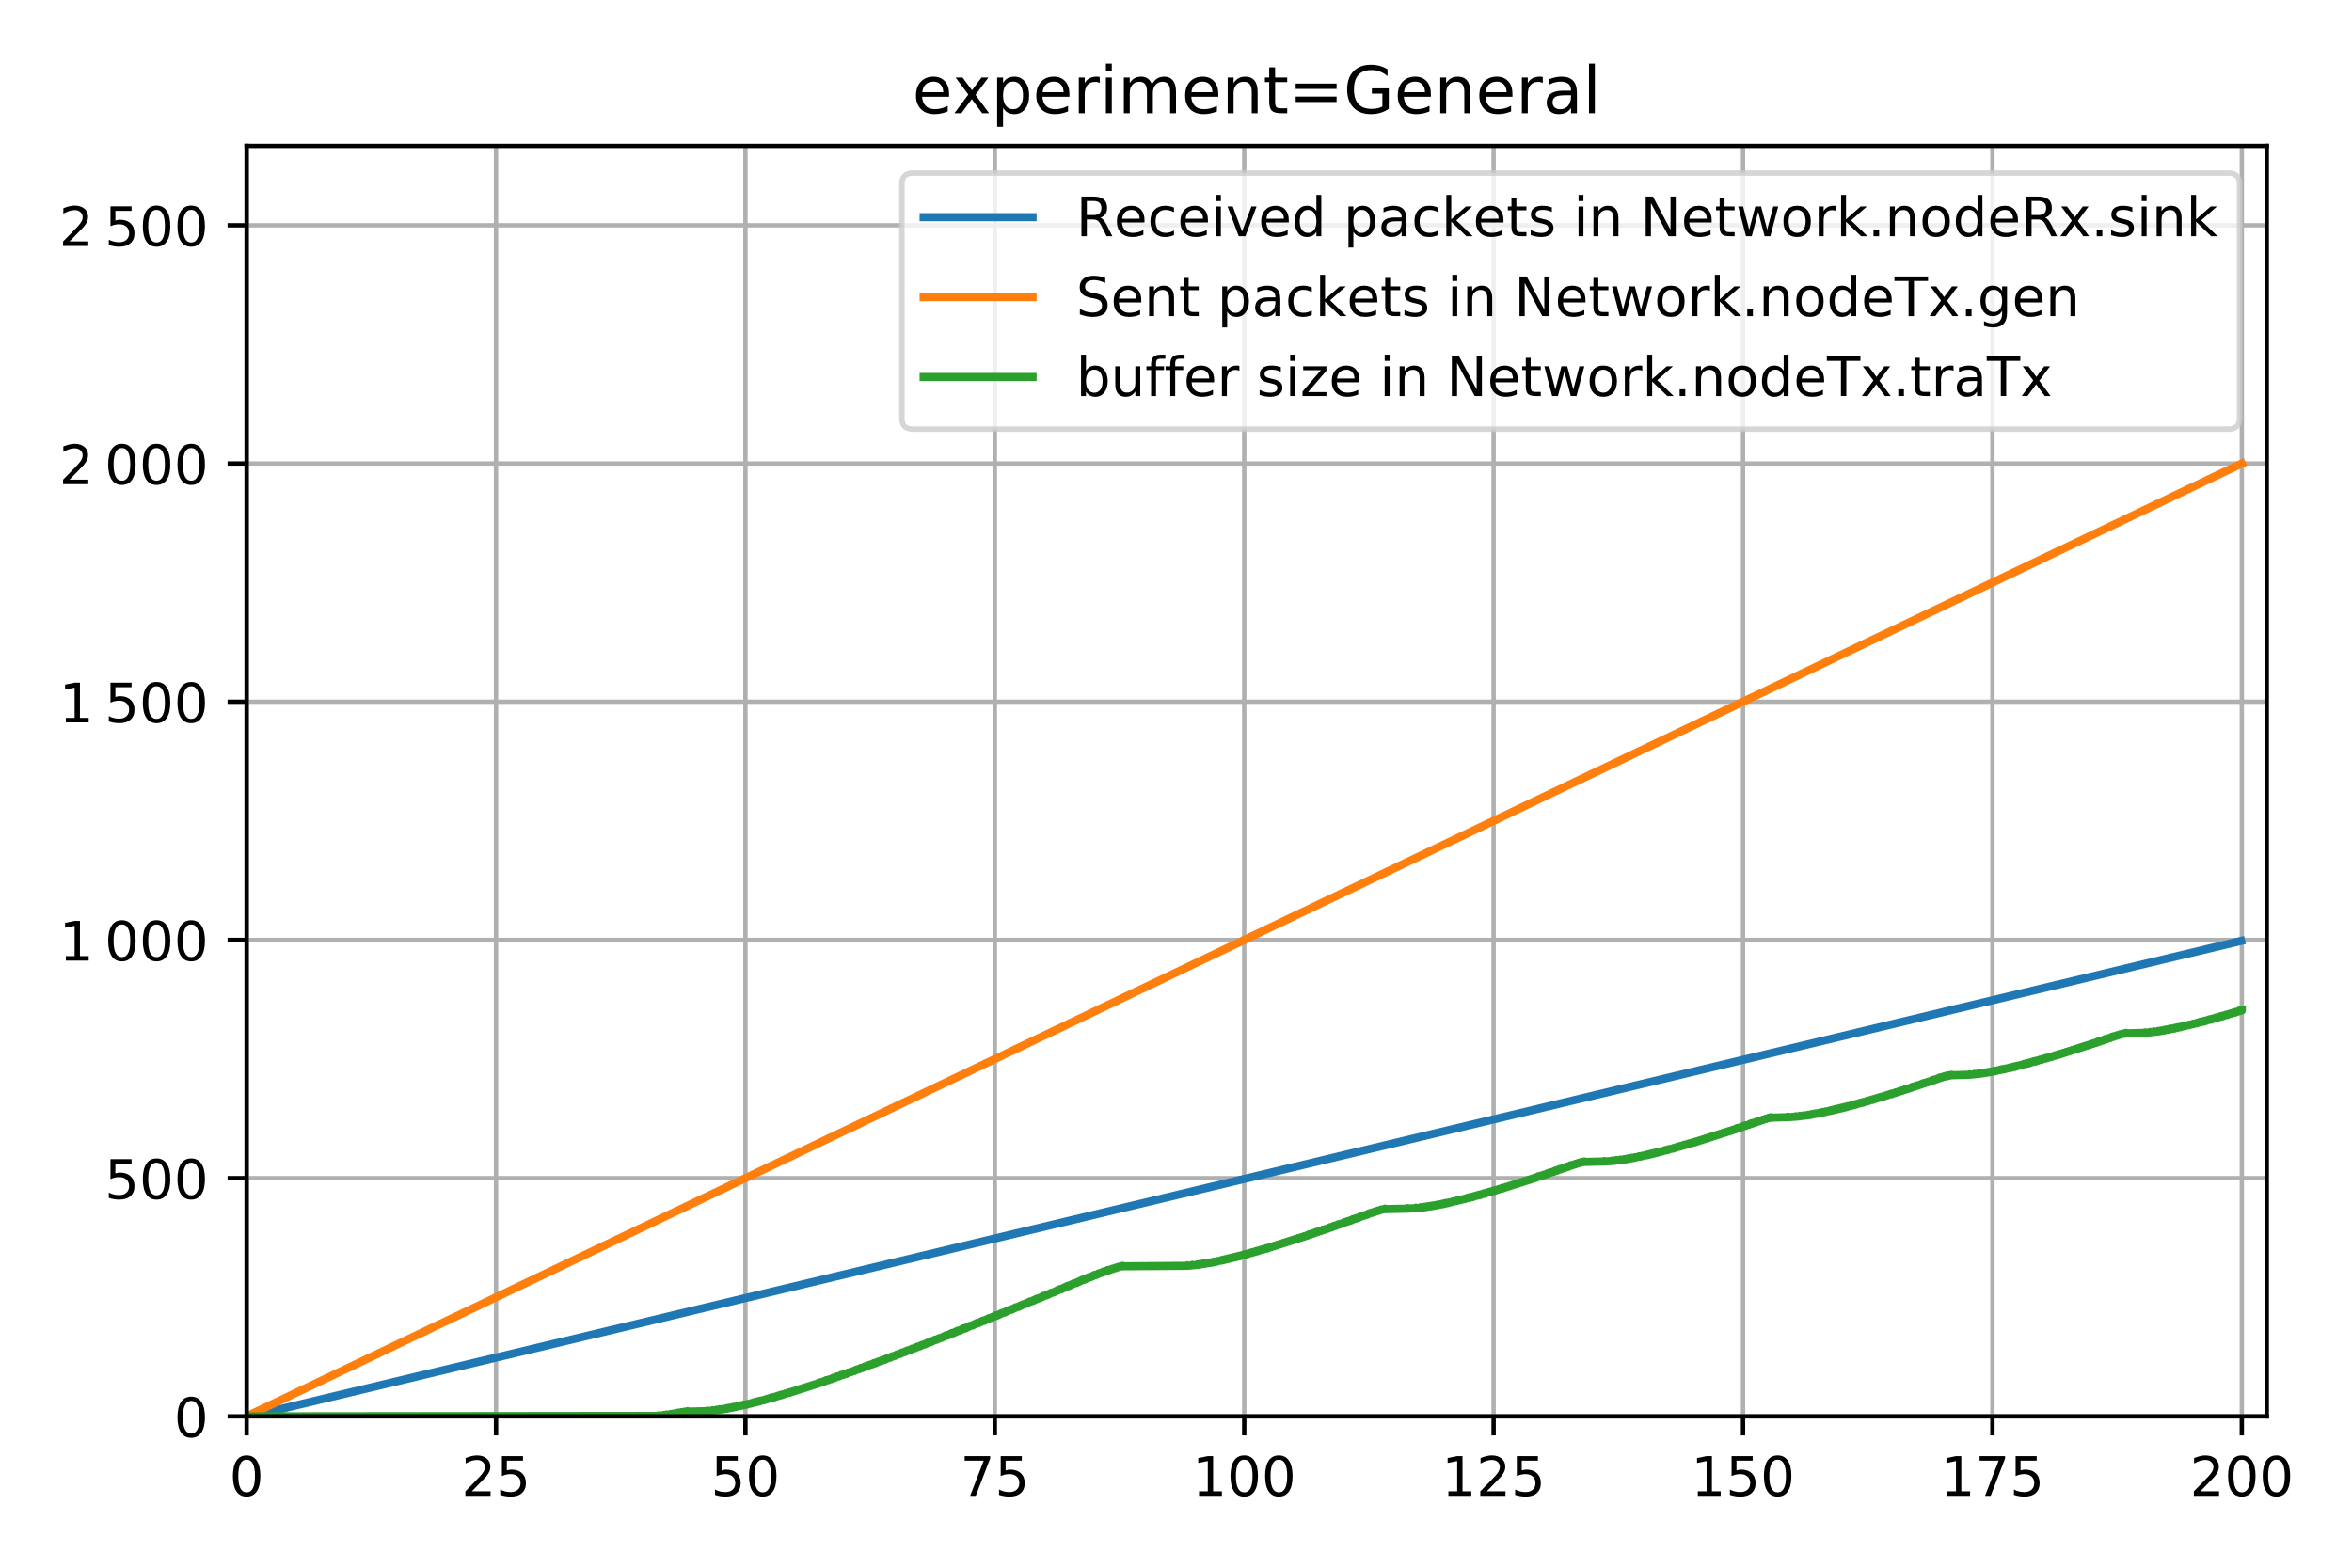 <?xml version="1.0" encoding="utf-8" standalone="no"?>
<!DOCTYPE svg PUBLIC "-//W3C//DTD SVG 1.1//EN"
  "http://www.w3.org/Graphics/SVG/1.1/DTD/svg11.dtd">
<!-- Created with matplotlib (https://matplotlib.org/) -->
<svg height="288pt" version="1.1" viewBox="0 0 432 288" width="432pt" xmlns="http://www.w3.org/2000/svg" xmlns:xlink="http://www.w3.org/1999/xlink">
 <defs>
  <style type="text/css">
*{stroke-linecap:butt;stroke-linejoin:round;}
  </style>
 </defs>
 <g id="figure_1">
  <g id="patch_1">
   <path d="M 0 288 
L 432 288 
L 432 0 
L 0 0 
z
" style="fill:#ffffff;"/>
  </g>
  <g id="axes_1">
   <g id="patch_2">
    <path d="M 45.3 260.2 
L 416.342 260.2 
L 416.342 26.8 
L 45.3 26.8 
z
" style="fill:#ffffff;"/>
   </g>
   <g id="matplotlib.axis_1">
    <g id="xtick_1">
     <g id="line2d_1">
      <path clip-path="url(#p2cee5e4dac)" d="M 45.3 260.2 
L 45.3 26.8 
" style="fill:none;stroke:#b0b0b0;stroke-linecap:square;stroke-width:0.8;"/>
     </g>
     <g id="line2d_2">
      <defs>
       <path d="M 0 0 
L 0 3.5 
" id="m540c4c2828" style="stroke:#000000;stroke-width:0.8;"/>
      </defs>
      <g>
       <use style="stroke:#000000;stroke-width:0.8;" x="45.3" xlink:href="#m540c4c2828" y="260.2"/>
      </g>
     </g>
     <g id="text_1">
      <!-- 0 -->
      <defs>
       <path d="M 31.781 66.406 
Q 24.172 66.406 20.328 58.906 
Q 16.5 51.422 16.5 36.375 
Q 16.5 21.391 20.328 13.891 
Q 24.172 6.391 31.781 6.391 
Q 39.453 6.391 43.281 13.891 
Q 47.125 21.391 47.125 36.375 
Q 47.125 51.422 43.281 58.906 
Q 39.453 66.406 31.781 66.406 
z
M 31.781 74.219 
Q 44.047 74.219 50.516 64.516 
Q 56.984 54.828 56.984 36.375 
Q 56.984 17.969 50.516 8.266 
Q 44.047 -1.422 31.781 -1.422 
Q 19.531 -1.422 13.062 8.266 
Q 6.594 17.969 6.594 36.375 
Q 6.594 54.828 13.062 64.516 
Q 19.531 74.219 31.781 74.219 
z
" id="DejaVuSans-48"/>
      </defs>
      <g transform="translate(42.119 274.798)scale(0.1 -0.1)">
       <use xlink:href="#DejaVuSans-48"/>
      </g>
     </g>
    </g>
    <g id="xtick_2">
     <g id="line2d_3">
      <path clip-path="url(#p2cee5e4dac)" d="M 91.108 260.2 
L 91.108 26.8 
" style="fill:none;stroke:#b0b0b0;stroke-linecap:square;stroke-width:0.8;"/>
     </g>
     <g id="line2d_4">
      <g>
       <use style="stroke:#000000;stroke-width:0.8;" x="91.108" xlink:href="#m540c4c2828" y="260.2"/>
      </g>
     </g>
     <g id="text_2">
      <!-- 25 -->
      <defs>
       <path d="M 19.188 8.297 
L 53.609 8.297 
L 53.609 0 
L 7.328 0 
L 7.328 8.297 
Q 12.938 14.109 22.625 23.891 
Q 32.328 33.688 34.812 36.531 
Q 39.547 41.844 41.422 45.531 
Q 43.312 49.219 43.312 52.781 
Q 43.312 58.594 39.234 62.25 
Q 35.156 65.922 28.609 65.922 
Q 23.969 65.922 18.812 64.312 
Q 13.672 62.703 7.812 59.422 
L 7.812 69.391 
Q 13.766 71.781 18.938 73 
Q 24.125 74.219 28.422 74.219 
Q 39.75 74.219 46.484 68.547 
Q 53.219 62.891 53.219 53.422 
Q 53.219 48.922 51.531 44.891 
Q 49.859 40.875 45.406 35.406 
Q 44.188 33.984 37.641 27.219 
Q 31.109 20.453 19.188 8.297 
z
" id="DejaVuSans-50"/>
       <path d="M 10.797 72.906 
L 49.516 72.906 
L 49.516 64.594 
L 19.828 64.594 
L 19.828 46.734 
Q 21.969 47.469 24.109 47.828 
Q 26.266 48.188 28.422 48.188 
Q 40.625 48.188 47.75 41.5 
Q 54.891 34.812 54.891 23.391 
Q 54.891 11.625 47.562 5.094 
Q 40.234 -1.422 26.906 -1.422 
Q 22.312 -1.422 17.547 -0.641 
Q 12.797 0.141 7.719 1.703 
L 7.719 11.625 
Q 12.109 9.234 16.797 8.062 
Q 21.484 6.891 26.703 6.891 
Q 35.156 6.891 40.078 11.328 
Q 45.016 15.766 45.016 23.391 
Q 45.016 31 40.078 35.438 
Q 35.156 39.891 26.703 39.891 
Q 22.75 39.891 18.812 39.016 
Q 14.891 38.141 10.797 36.281 
z
" id="DejaVuSans-53"/>
      </defs>
      <g transform="translate(84.745 274.798)scale(0.1 -0.1)">
       <use xlink:href="#DejaVuSans-50"/>
       <use x="63.623" xlink:href="#DejaVuSans-53"/>
      </g>
     </g>
    </g>
    <g id="xtick_3">
     <g id="line2d_5">
      <path clip-path="url(#p2cee5e4dac)" d="M 136.916 260.2 
L 136.916 26.8 
" style="fill:none;stroke:#b0b0b0;stroke-linecap:square;stroke-width:0.8;"/>
     </g>
     <g id="line2d_6">
      <g>
       <use style="stroke:#000000;stroke-width:0.8;" x="136.916" xlink:href="#m540c4c2828" y="260.2"/>
      </g>
     </g>
     <g id="text_3">
      <!-- 50 -->
      <g transform="translate(130.553 274.798)scale(0.1 -0.1)">
       <use xlink:href="#DejaVuSans-53"/>
       <use x="63.623" xlink:href="#DejaVuSans-48"/>
      </g>
     </g>
    </g>
    <g id="xtick_4">
     <g id="line2d_7">
      <path clip-path="url(#p2cee5e4dac)" d="M 182.724 260.2 
L 182.724 26.8 
" style="fill:none;stroke:#b0b0b0;stroke-linecap:square;stroke-width:0.8;"/>
     </g>
     <g id="line2d_8">
      <g>
       <use style="stroke:#000000;stroke-width:0.8;" x="182.724" xlink:href="#m540c4c2828" y="260.2"/>
      </g>
     </g>
     <g id="text_4">
      <!-- 75 -->
      <defs>
       <path d="M 8.203 72.906 
L 55.078 72.906 
L 55.078 68.703 
L 28.609 0 
L 18.312 0 
L 43.219 64.594 
L 8.203 64.594 
z
" id="DejaVuSans-55"/>
      </defs>
      <g transform="translate(176.361 274.798)scale(0.1 -0.1)">
       <use xlink:href="#DejaVuSans-55"/>
       <use x="63.623" xlink:href="#DejaVuSans-53"/>
      </g>
     </g>
    </g>
    <g id="xtick_5">
     <g id="line2d_9">
      <path clip-path="url(#p2cee5e4dac)" d="M 228.532 260.2 
L 228.532 26.8 
" style="fill:none;stroke:#b0b0b0;stroke-linecap:square;stroke-width:0.8;"/>
     </g>
     <g id="line2d_10">
      <g>
       <use style="stroke:#000000;stroke-width:0.8;" x="228.532" xlink:href="#m540c4c2828" y="260.2"/>
      </g>
     </g>
     <g id="text_5">
      <!-- 100 -->
      <defs>
       <path d="M 12.406 8.297 
L 28.516 8.297 
L 28.516 63.922 
L 10.984 60.406 
L 10.984 69.391 
L 28.422 72.906 
L 38.281 72.906 
L 38.281 8.297 
L 54.391 8.297 
L 54.391 0 
L 12.406 0 
z
" id="DejaVuSans-49"/>
      </defs>
      <g transform="translate(218.988 274.798)scale(0.1 -0.1)">
       <use xlink:href="#DejaVuSans-49"/>
       <use x="63.623" xlink:href="#DejaVuSans-48"/>
       <use x="127.246" xlink:href="#DejaVuSans-48"/>
      </g>
     </g>
    </g>
    <g id="xtick_6">
     <g id="line2d_11">
      <path clip-path="url(#p2cee5e4dac)" d="M 274.339 260.2 
L 274.339 26.8 
" style="fill:none;stroke:#b0b0b0;stroke-linecap:square;stroke-width:0.8;"/>
     </g>
     <g id="line2d_12">
      <g>
       <use style="stroke:#000000;stroke-width:0.8;" x="274.339" xlink:href="#m540c4c2828" y="260.2"/>
      </g>
     </g>
     <g id="text_6">
      <!-- 125 -->
      <g transform="translate(264.796 274.798)scale(0.1 -0.1)">
       <use xlink:href="#DejaVuSans-49"/>
       <use x="63.623" xlink:href="#DejaVuSans-50"/>
       <use x="127.246" xlink:href="#DejaVuSans-53"/>
      </g>
     </g>
    </g>
    <g id="xtick_7">
     <g id="line2d_13">
      <path clip-path="url(#p2cee5e4dac)" d="M 320.147 260.2 
L 320.147 26.8 
" style="fill:none;stroke:#b0b0b0;stroke-linecap:square;stroke-width:0.8;"/>
     </g>
     <g id="line2d_14">
      <g>
       <use style="stroke:#000000;stroke-width:0.8;" x="320.147" xlink:href="#m540c4c2828" y="260.2"/>
      </g>
     </g>
     <g id="text_7">
      <!-- 150 -->
      <g transform="translate(310.604 274.798)scale(0.1 -0.1)">
       <use xlink:href="#DejaVuSans-49"/>
       <use x="63.623" xlink:href="#DejaVuSans-53"/>
       <use x="127.246" xlink:href="#DejaVuSans-48"/>
      </g>
     </g>
    </g>
    <g id="xtick_8">
     <g id="line2d_15">
      <path clip-path="url(#p2cee5e4dac)" d="M 365.955 260.2 
L 365.955 26.8 
" style="fill:none;stroke:#b0b0b0;stroke-linecap:square;stroke-width:0.8;"/>
     </g>
     <g id="line2d_16">
      <g>
       <use style="stroke:#000000;stroke-width:0.8;" x="365.955" xlink:href="#m540c4c2828" y="260.2"/>
      </g>
     </g>
     <g id="text_8">
      <!-- 175 -->
      <g transform="translate(356.412 274.798)scale(0.1 -0.1)">
       <use xlink:href="#DejaVuSans-49"/>
       <use x="63.623" xlink:href="#DejaVuSans-55"/>
       <use x="127.246" xlink:href="#DejaVuSans-53"/>
      </g>
     </g>
    </g>
    <g id="xtick_9">
     <g id="line2d_17">
      <path clip-path="url(#p2cee5e4dac)" d="M 411.763 260.2 
L 411.763 26.8 
" style="fill:none;stroke:#b0b0b0;stroke-linecap:square;stroke-width:0.8;"/>
     </g>
     <g id="line2d_18">
      <g>
       <use style="stroke:#000000;stroke-width:0.8;" x="411.763" xlink:href="#m540c4c2828" y="260.2"/>
      </g>
     </g>
     <g id="text_9">
      <!-- 200 -->
      <g transform="translate(402.219 274.798)scale(0.1 -0.1)">
       <use xlink:href="#DejaVuSans-50"/>
       <use x="63.623" xlink:href="#DejaVuSans-48"/>
       <use x="127.246" xlink:href="#DejaVuSans-48"/>
      </g>
     </g>
    </g>
   </g>
   <g id="matplotlib.axis_2">
    <g id="ytick_1">
     <g id="line2d_19">
      <path clip-path="url(#p2cee5e4dac)" d="M 45.3 260.2 
L 416.342 260.2 
" style="fill:none;stroke:#b0b0b0;stroke-linecap:square;stroke-width:0.8;"/>
     </g>
     <g id="line2d_20">
      <defs>
       <path d="M 0 0 
L -3.5 0 
" id="m19b4dfbcbd" style="stroke:#000000;stroke-width:0.8;"/>
      </defs>
      <g>
       <use style="stroke:#000000;stroke-width:0.8;" x="45.3" xlink:href="#m19b4dfbcbd" y="260.2"/>
      </g>
     </g>
     <g id="text_10">
      <!-- 0 -->
      <g transform="translate(31.938 263.999)scale(0.1 -0.1)">
       <use xlink:href="#DejaVuSans-48"/>
      </g>
     </g>
    </g>
    <g id="ytick_2">
     <g id="line2d_21">
      <path clip-path="url(#p2cee5e4dac)" d="M 45.3 216.438 
L 416.342 216.438 
" style="fill:none;stroke:#b0b0b0;stroke-linecap:square;stroke-width:0.8;"/>
     </g>
     <g id="line2d_22">
      <g>
       <use style="stroke:#000000;stroke-width:0.8;" x="45.3" xlink:href="#m19b4dfbcbd" y="216.438"/>
      </g>
     </g>
     <g id="text_11">
      <!-- 500 -->
      <g transform="translate(19.212 220.237)scale(0.1 -0.1)">
       <use xlink:href="#DejaVuSans-53"/>
       <use x="63.623" xlink:href="#DejaVuSans-48"/>
       <use x="127.246" xlink:href="#DejaVuSans-48"/>
      </g>
     </g>
    </g>
    <g id="ytick_3">
     <g id="line2d_23">
      <path clip-path="url(#p2cee5e4dac)" d="M 45.3 172.675 
L 416.342 172.675 
" style="fill:none;stroke:#b0b0b0;stroke-linecap:square;stroke-width:0.8;"/>
     </g>
     <g id="line2d_24">
      <g>
       <use style="stroke:#000000;stroke-width:0.8;" x="45.3" xlink:href="#m19b4dfbcbd" y="172.675"/>
      </g>
     </g>
     <g id="text_12">
      <!-- 1 000 -->
      <defs>
       <path id="DejaVuSans-8201"/>
      </defs>
      <g transform="translate(10.853 176.474)scale(0.1 -0.1)">
       <use xlink:href="#DejaVuSans-49"/>
       <use x="63.623" xlink:href="#DejaVuSans-8201"/>
       <use x="83.594" xlink:href="#DejaVuSans-48"/>
       <use x="147.217" xlink:href="#DejaVuSans-48"/>
       <use x="210.84" xlink:href="#DejaVuSans-48"/>
      </g>
     </g>
    </g>
    <g id="ytick_4">
     <g id="line2d_25">
      <path clip-path="url(#p2cee5e4dac)" d="M 45.3 128.912 
L 416.342 128.912 
" style="fill:none;stroke:#b0b0b0;stroke-linecap:square;stroke-width:0.8;"/>
     </g>
     <g id="line2d_26">
      <g>
       <use style="stroke:#000000;stroke-width:0.8;" x="45.3" xlink:href="#m19b4dfbcbd" y="128.912"/>
      </g>
     </g>
     <g id="text_13">
      <!-- 1 500 -->
      <g transform="translate(10.853 132.712)scale(0.1 -0.1)">
       <use xlink:href="#DejaVuSans-49"/>
       <use x="63.623" xlink:href="#DejaVuSans-8201"/>
       <use x="83.594" xlink:href="#DejaVuSans-53"/>
       <use x="147.217" xlink:href="#DejaVuSans-48"/>
       <use x="210.84" xlink:href="#DejaVuSans-48"/>
      </g>
     </g>
    </g>
    <g id="ytick_5">
     <g id="line2d_27">
      <path clip-path="url(#p2cee5e4dac)" d="M 45.3 85.15 
L 416.342 85.15 
" style="fill:none;stroke:#b0b0b0;stroke-linecap:square;stroke-width:0.8;"/>
     </g>
     <g id="line2d_28">
      <g>
       <use style="stroke:#000000;stroke-width:0.8;" x="45.3" xlink:href="#m19b4dfbcbd" y="85.15"/>
      </g>
     </g>
     <g id="text_14">
      <!-- 2 000 -->
      <g transform="translate(10.853 88.949)scale(0.1 -0.1)">
       <use xlink:href="#DejaVuSans-50"/>
       <use x="63.623" xlink:href="#DejaVuSans-8201"/>
       <use x="83.594" xlink:href="#DejaVuSans-48"/>
       <use x="147.217" xlink:href="#DejaVuSans-48"/>
       <use x="210.84" xlink:href="#DejaVuSans-48"/>
      </g>
     </g>
    </g>
    <g id="ytick_6">
     <g id="line2d_29">
      <path clip-path="url(#p2cee5e4dac)" d="M 45.3 41.388 
L 416.342 41.388 
" style="fill:none;stroke:#b0b0b0;stroke-linecap:square;stroke-width:0.8;"/>
     </g>
     <g id="line2d_30">
      <g>
       <use style="stroke:#000000;stroke-width:0.8;" x="45.3" xlink:href="#m19b4dfbcbd" y="41.388"/>
      </g>
     </g>
     <g id="text_15">
      <!-- 2 500 -->
      <g transform="translate(10.853 45.187)scale(0.1 -0.1)">
       <use xlink:href="#DejaVuSans-50"/>
       <use x="63.623" xlink:href="#DejaVuSans-8201"/>
       <use x="83.594" xlink:href="#DejaVuSans-53"/>
       <use x="147.217" xlink:href="#DejaVuSans-48"/>
       <use x="210.84" xlink:href="#DejaVuSans-48"/>
      </g>
     </g>
    </g>
   </g>
   <g id="line2d_31">
    <path clip-path="url(#p2cee5e4dac)" d="M 46.262 260.112 
L 411.626 172.85 
L 411.626 172.85 
" style="fill:none;stroke:#1f77b4;stroke-linecap:square;stroke-width:1.5;"/>
   </g>
   <g id="line2d_32">
    <path clip-path="url(#p2cee5e4dac)" d="M 45.483 260.112 
L 411.763 85.15 
L 411.763 85.15 
" style="fill:none;stroke:#ff7f0e;stroke-linecap:square;stroke-width:1.5;"/>
   </g>
   <g id="line2d_33">
    <path clip-path="url(#p2cee5e4dac)" d="M 45.483 260.2 
L 45.483 260.112 
L 45.483 260.2 
L 120.975 260.112 
L 120.975 260.025 
L 121.021 260.112 
L 121.891 260.025 
L 121.891 259.937 
L 121.946 260.025 
L 122.44 259.937 
L 122.44 259.85 
L 122.459 259.937 
L 123.173 259.85 
L 123.173 259.762 
L 123.247 259.85 
L 123.723 259.762 
L 123.723 259.675 
L 123.796 259.762 
L 124.273 259.675 
L 124.273 259.587 
L 124.383 259.675 
L 124.639 259.587 
L 124.639 259.5 
L 124.676 259.587 
L 125.189 259.5 
L 125.189 259.412 
L 125.262 259.5 
L 125.739 259.412 
L 125.739 259.325 
L 125.849 259.412 
L 126.288 259.325 
L 126.288 259.237 
L 126.325 259.325 
L 129.953 259.237 
L 129.953 259.15 
L 129.99 259.237 
L 130.869 259.15 
L 130.869 259.062 
L 130.924 259.15 
L 131.602 259.062 
L 131.602 258.975 
L 131.657 259.062 
L 132.152 258.975 
L 132.152 258.887 
L 132.245 258.975 
L 132.885 258.887 
L 132.885 258.8 
L 132.976 258.887 
L 133.434 258.8 
L 133.434 258.712 
L 133.544 258.8 
L 133.801 258.712 
L 133.801 258.625 
L 133.848 258.712 
L 134.351 258.625 
L 134.351 258.537 
L 134.442 258.625 
L 134.717 258.537 
L 134.717 258.45 
L 134.764 258.537 
L 135.267 258.45 
L 135.267 258.362 
L 136 258.274 
L 136 258.187 
L 136.055 258.274 
L 136.366 258.187 
L 136.366 258.099 
L 136.403 258.187 
L 136.733 258.099 
L 136.733 258.012 
L 136.826 258.099 
L 137.282 258.012 
L 137.282 257.924 
L 137.284 257.924 
L 138.015 257.837 
L 138.015 257.749 
L 138.565 257.662 
L 138.565 257.574 
L 138.658 257.662 
L 138.931 257.574 
L 138.931 257.487 
L 138.986 257.574 
L 139.298 257.487 
L 139.298 257.399 
L 139.389 257.487 
L 139.664 257.399 
L 139.664 257.312 
L 140.397 257.224 
L 140.397 257.137 
L 140.49 257.137 
L 140.947 257.049 
L 140.947 256.962 
L 140.948 256.962 
L 141.497 256.874 
L 141.497 256.787 
L 141.515 256.874 
L 141.863 256.787 
L 141.863 256.699 
L 141.973 256.787 
L 142.23 256.699 
L 142.23 256.611 
L 142.323 256.611 
L 142.779 256.524 
L 142.779 256.436 
L 142.781 256.436 
L 143.329 256.349 
L 143.329 256.261 
L 143.384 256.349 
L 143.695 256.261 
L 143.695 256.174 
L 143.697 256.174 
L 144.245 256.086 
L 144.245 255.999 
L 144.795 255.911 
L 144.795 255.824 
L 144.886 255.911 
L 145.161 255.824 
L 145.161 255.736 
L 145.711 255.649 
L 145.711 255.561 
L 145.758 255.561 
L 146.261 255.474 
L 146.261 255.386 
L 146.81 255.299 
L 146.81 255.211 
L 146.904 255.211 
L 147.36 255.124 
L 147.36 255.036 
L 147.362 255.036 
L 147.91 254.948 
L 147.91 254.861 
L 148.459 254.773 
L 148.459 254.686 
L 148.507 254.686 
L 149.009 254.598 
L 149.009 254.511 
L 149.559 254.423 
L 149.559 254.336 
L 149.652 254.336 
L 150.108 254.248 
L 150.108 254.161 
L 150.11 254.161 
L 150.475 254.073 
L 150.475 253.986 
L 150.568 254.073 
L 150.841 253.986 
L 150.841 253.898 
L 151.391 253.811 
L 151.391 253.723 
L 151.484 253.723 
L 151.758 253.636 
L 151.758 253.548 
L 151.813 253.636 
L 152.124 253.548 
L 152.124 253.461 
L 152.171 253.461 
L 152.674 253.373 
L 152.674 253.286 
L 153.04 253.198 
L 153.04 253.11 
L 153.15 253.198 
L 153.407 253.11 
L 153.407 253.023 
L 153.773 252.935 
L 153.773 252.848 
L 153.828 252.935 
L 154.14 252.848 
L 154.14 252.76 
L 154.233 252.76 
L 154.506 252.673 
L 154.506 252.585 
L 154.524 252.673 
L 154.872 252.585 
L 154.872 252.498 
L 154.92 252.498 
L 155.422 252.41 
L 155.422 252.323 
L 155.789 252.235 
L 155.789 252.148 
L 155.836 252.148 
L 156.338 252.06 
L 156.338 251.973 
L 156.888 251.885 
L 156.888 251.798 
L 156.981 251.798 
L 157.254 251.71 
L 157.254 251.623 
L 157.804 251.535 
L 157.804 251.447 
L 157.897 251.447 
L 158.171 251.36 
L 158.171 251.272 
L 158.226 251.36 
L 158.537 251.272 
L 158.537 251.185 
L 158.585 251.185 
L 158.904 251.097 
L 158.904 251.01 
L 159.014 251.097 
L 159.27 251.01 
L 159.27 250.922 
L 159.272 250.922 
L 159.637 250.835 
L 159.637 250.747 
L 159.73 250.747 
L 160.186 250.66 
L 160.186 250.572 
L 160.188 250.572 
L 160.553 250.485 
L 160.553 250.397 
L 160.646 250.485 
L 160.919 250.397 
L 160.919 250.31 
L 161.286 250.222 
L 161.286 250.135 
L 161.333 250.135 
L 161.835 250.047 
L 161.835 249.96 
L 162.202 249.872 
L 162.202 249.785 
L 162.312 249.872 
L 162.568 249.785 
L 162.568 249.697 
L 162.935 249.609 
L 162.935 249.522 
L 162.936 249.522 
L 163.484 249.434 
L 163.484 249.347 
L 163.851 249.259 
L 163.851 249.172 
L 163.852 249.172 
L 164.401 249.084 
L 164.401 248.997 
L 164.767 248.909 
L 164.767 248.822 
L 164.769 248.822 
L 165.317 248.734 
L 165.317 248.647 
L 165.683 248.559 
L 165.683 248.472 
L 166.233 248.384 
L 166.233 248.297 
L 166.279 248.297 
L 166.599 248.209 
L 166.599 248.122 
L 167.149 248.034 
L 167.149 247.946 
L 167.214 247.946 
L 167.515 247.859 
L 167.515 247.771 
L 168.065 247.684 
L 168.065 247.596 
L 168.167 247.596 
L 168.432 247.509 
L 168.432 247.421 
L 168.981 247.334 
L 168.981 247.246 
L 169.348 247.159 
L 169.348 247.071 
L 169.897 246.984 
L 169.897 246.896 
L 170.264 246.809 
L 170.264 246.721 
L 170.63 246.634 
L 170.63 246.546 
L 170.722 246.634 
L 170.997 246.546 
L 170.997 246.459 
L 171.363 246.371 
L 171.363 246.284 
L 171.73 246.196 
L 171.73 246.108 
L 171.748 246.196 
L 172.096 246.108 
L 172.096 246.021 
L 172.161 246.021 
L 172.463 245.933 
L 172.463 245.846 
L 173.012 245.758 
L 173.012 245.671 
L 173.379 245.583 
L 173.379 245.496 
L 173.745 245.408 
L 173.745 245.321 
L 173.855 245.408 
L 174.112 245.321 
L 174.112 245.233 
L 174.478 245.146 
L 174.478 245.058 
L 174.845 244.971 
L 174.845 244.883 
L 174.936 244.971 
L 175.211 244.883 
L 175.211 244.796 
L 175.578 244.708 
L 175.578 244.621 
L 175.944 244.533 
L 175.944 244.446 
L 176.036 244.533 
L 176.311 244.446 
L 176.311 244.358 
L 176.677 244.27 
L 176.677 244.183 
L 177.044 244.095 
L 177.044 244.008 
L 177.153 244.095 
L 177.41 244.008 
L 177.41 243.92 
L 177.776 243.833 
L 177.776 243.745 
L 178.143 243.658 
L 178.143 243.57 
L 178.693 243.483 
L 178.693 243.395 
L 178.703 243.395 
L 179.059 243.308 
L 179.059 243.22 
L 179.426 243.133 
L 179.426 243.045 
L 179.444 243.133 
L 179.792 243.045 
L 179.792 242.958 
L 179.857 242.958 
L 180.158 242.87 
L 180.158 242.783 
L 180.525 242.695 
L 180.525 242.607 
L 180.617 242.695 
L 180.891 242.607 
L 180.891 242.52 
L 181.258 242.432 
L 181.258 242.345 
L 181.624 242.257 
L 181.624 242.17 
L 182.174 242.082 
L 182.174 241.995 
L 182.221 241.995 
L 182.54 241.907 
L 182.54 241.82 
L 182.907 241.732 
L 182.907 241.645 
L 183.017 241.732 
L 183.273 241.645 
L 183.273 241.557 
L 183.64 241.47 
L 183.64 241.382 
L 184.006 241.295 
L 184.006 241.207 
L 184.556 241.12 
L 184.556 241.032 
L 184.658 241.032 
L 184.922 240.945 
L 184.922 240.857 
L 185.289 240.769 
L 185.289 240.682 
L 185.839 240.594 
L 185.839 240.507 
L 185.904 240.507 
L 186.205 240.419 
L 186.205 240.332 
L 186.572 240.244 
L 186.572 240.157 
L 187.121 240.069 
L 187.121 239.982 
L 187.168 239.982 
L 187.488 239.894 
L 187.488 239.807 
L 187.854 239.719 
L 187.854 239.632 
L 188.404 239.544 
L 188.404 239.457 
L 188.45 239.457 
L 188.77 239.369 
L 188.77 239.282 
L 189.137 239.194 
L 189.137 239.106 
L 189.686 239.019 
L 189.686 238.931 
L 189.751 238.931 
L 190.053 238.844 
L 190.053 238.756 
L 190.419 238.669 
L 190.419 238.581 
L 190.969 238.494 
L 190.969 238.406 
L 191.071 238.406 
L 191.336 238.319 
L 191.336 238.231 
L 191.702 238.144 
L 191.702 238.056 
L 192.252 237.969 
L 192.252 237.881 
L 192.618 237.794 
L 192.618 237.706 
L 192.985 237.619 
L 192.985 237.531 
L 193.534 237.444 
L 193.534 237.356 
L 193.901 237.268 
L 193.901 237.181 
L 194.267 237.093 
L 194.267 237.006 
L 194.634 236.918 
L 194.634 236.831 
L 194.725 236.918 
L 195 236.831 
L 195 236.743 
L 195.367 236.656 
L 195.367 236.568 
L 195.733 236.481 
L 195.733 236.393 
L 196.1 236.306 
L 196.1 236.218 
L 196.118 236.306 
L 196.466 236.218 
L 196.466 236.131 
L 196.833 236.043 
L 196.833 235.956 
L 197.199 235.868 
L 197.199 235.781 
L 197.749 235.693 
L 197.749 235.605 
L 198.115 235.518 
L 198.115 235.43 
L 198.482 235.343 
L 198.482 235.255 
L 198.848 235.168 
L 198.848 235.08 
L 198.866 235.168 
L 199.215 235.08 
L 199.215 234.993 
L 199.581 234.905 
L 199.581 234.818 
L 199.947 234.73 
L 199.947 234.643 
L 200.039 234.73 
L 200.314 234.643 
L 200.314 234.555 
L 200.68 234.468 
L 200.68 234.38 
L 201.047 234.293 
L 201.047 234.205 
L 201.083 234.293 
L 201.413 234.205 
L 201.413 234.118 
L 201.78 234.03 
L 201.78 233.942 
L 202.329 233.855 
L 202.329 233.767 
L 202.696 233.68 
L 202.696 233.592 
L 202.806 233.68 
L 203.062 233.592 
L 203.062 233.505 
L 203.429 233.417 
L 203.429 233.33 
L 203.52 233.417 
L 203.795 233.33 
L 203.795 233.242 
L 204.345 233.155 
L 204.345 233.067 
L 204.895 232.98 
L 204.895 232.892 
L 205.444 232.805 
L 205.444 232.717 
L 206.177 232.63 
L 206.177 232.542 
L 206.214 232.63 
L 218.087 232.542 
L 218.087 232.455 
L 218.124 232.542 
L 219.004 232.455 
L 219.004 232.367 
L 219.022 232.455 
L 219.92 232.367 
L 219.92 232.28 
L 219.993 232.367 
L 220.469 232.28 
L 220.469 232.192 
L 220.506 232.28 
L 221.019 232.192 
L 221.019 232.104 
L 221.066 232.192 
L 221.569 232.104 
L 221.569 232.017 
L 221.587 232.104 
L 222.118 232.017 
L 222.118 231.929 
L 222.211 232.017 
L 222.668 231.929 
L 222.668 231.842 
L 222.778 231.929 
L 223.035 231.842 
L 223.035 231.754 
L 223.127 231.842 
L 223.584 231.754 
L 223.584 231.667 
L 223.585 231.667 
L 224.317 231.579 
L 224.317 231.492 
L 224.391 231.579 
L 224.684 231.492 
L 224.684 231.404 
L 224.739 231.492 
L 225.05 231.404 
L 225.05 231.317 
L 225.087 231.404 
L 225.417 231.317 
L 225.417 231.229 
L 225.435 231.317 
L 225.783 231.229 
L 225.783 231.142 
L 225.876 231.229 
L 226.15 231.142 
L 226.15 231.054 
L 226.168 231.142 
L 226.516 231.054 
L 226.516 230.967 
L 226.563 231.054 
L 226.882 230.967 
L 226.882 230.879 
L 226.937 230.967 
L 227.249 230.879 
L 227.249 230.792 
L 227.322 230.879 
L 227.615 230.792 
L 227.615 230.704 
L 227.725 230.792 
L 227.982 230.704 
L 227.982 230.617 
L 228.532 230.529 
L 228.532 230.441 
L 228.624 230.529 
L 228.898 230.441 
L 228.898 230.354 
L 228.971 230.441 
L 229.265 230.354 
L 229.265 230.266 
L 229.814 230.179 
L 229.814 230.091 
L 229.851 230.179 
L 230.181 230.091 
L 230.181 230.004 
L 230.264 230.004 
L 230.73 229.916 
L 230.73 229.829 
L 230.767 229.916 
L 231.097 229.829 
L 231.097 229.741 
L 231.18 229.741 
L 231.647 229.654 
L 231.647 229.566 
L 231.701 229.654 
L 232.013 229.566 
L 232.013 229.479 
L 232.115 229.479 
L 232.563 229.391 
L 232.563 229.304 
L 232.673 229.391 
L 232.929 229.304 
L 232.929 229.216 
L 233.479 229.129 
L 233.479 229.041 
L 233.58 229.041 
L 234.029 228.954 
L 234.029 228.866 
L 234.093 228.866 
L 234.578 228.779 
L 234.578 228.691 
L 234.606 228.691 
L 235.128 228.603 
L 235.128 228.516 
L 235.138 228.516 
L 235.678 228.428 
L 235.678 228.341 
L 236.227 228.253 
L 236.227 228.166 
L 236.777 228.078 
L 236.777 227.991 
L 237.327 227.903 
L 237.327 227.816 
L 237.337 227.816 
L 237.876 227.728 
L 237.876 227.641 
L 237.905 227.641 
L 238.426 227.553 
L 238.426 227.466 
L 238.491 227.466 
L 238.976 227.378 
L 238.976 227.291 
L 239.077 227.291 
L 239.525 227.203 
L 239.525 227.116 
L 240.075 227.028 
L 240.075 226.94 
L 240.442 226.853 
L 240.442 226.765 
L 240.497 226.853 
L 240.808 226.765 
L 240.808 226.678 
L 240.91 226.678 
L 241.358 226.59 
L 241.358 226.503 
L 241.724 226.415 
L 241.724 226.328 
L 241.761 226.415 
L 242.091 226.328 
L 242.091 226.24 
L 242.174 226.24 
L 242.64 226.153 
L 242.64 226.065 
L 243.007 225.978 
L 243.007 225.89 
L 243.062 225.978 
L 243.373 225.89 
L 243.373 225.803 
L 243.475 225.803 
L 243.923 225.715 
L 243.923 225.628 
L 244.289 225.54 
L 244.289 225.453 
L 244.399 225.54 
L 244.656 225.453 
L 244.656 225.365 
L 245.022 225.278 
L 245.022 225.19 
L 245.077 225.278 
L 245.389 225.19 
L 245.389 225.102 
L 245.49 225.102 
L 245.755 225.015 
L 245.755 224.927 
L 245.774 225.015 
L 246.122 224.927 
L 246.122 224.84 
L 246.187 224.84 
L 246.672 224.752 
L 246.672 224.665 
L 247.038 224.577 
L 247.038 224.49 
L 247.588 224.402 
L 247.588 224.315 
L 247.598 224.315 
L 248.137 224.227 
L 248.137 224.14 
L 248.504 224.052 
L 248.504 223.965 
L 249.054 223.877 
L 249.054 223.79 
L 249.603 223.702 
L 249.603 223.615 
L 249.97 223.527 
L 249.97 223.44 
L 250.519 223.352 
L 250.519 223.264 
L 251.069 223.177 
L 251.069 223.089 
L 251.436 223.002 
L 251.436 222.914 
L 251.985 222.827 
L 251.985 222.739 
L 252.535 222.652 
L 252.535 222.564 
L 253.085 222.477 
L 253.085 222.389 
L 253.634 222.302 
L 253.634 222.214 
L 254.367 222.127 
L 254.367 222.039 
L 254.441 222.127 
L 258.582 222.039 
L 258.582 221.952 
L 258.6 222.039 
L 260.047 221.952 
L 260.047 221.864 
L 260.149 221.952 
L 260.964 221.864 
L 260.964 221.777 
L 261.065 221.864 
L 261.696 221.777 
L 261.696 221.689 
L 261.752 221.777 
L 262.246 221.689 
L 262.246 221.601 
L 262.283 221.689 
L 262.796 221.601 
L 262.796 221.514 
L 262.897 221.601 
L 263.346 221.514 
L 263.346 221.426 
L 263.401 221.514 
L 263.895 221.426 
L 263.895 221.339 
L 263.987 221.426 
L 264.262 221.339 
L 264.262 221.251 
L 264.298 221.339 
L 264.811 221.251 
L 264.811 221.164 
L 264.921 221.251 
L 265.178 221.164 
L 265.178 221.076 
L 265.251 221.164 
L 265.544 221.076 
L 265.544 220.989 
L 265.646 221.076 
L 266.094 220.989 
L 266.094 220.901 
L 266.104 220.901 
L 266.827 220.814 
L 266.827 220.726 
L 267.56 220.639 
L 267.56 220.551 
L 268.293 220.464 
L 268.293 220.376 
L 269.026 220.289 
L 269.026 220.201 
L 269.575 220.114 
L 269.575 220.026 
L 269.622 220.114 
L 269.942 220.026 
L 269.942 219.939 
L 270.025 220.026 
L 270.308 219.939 
L 270.308 219.851 
L 270.418 219.939 
L 270.675 219.851 
L 270.675 219.763 
L 271.225 219.676 
L 271.225 219.588 
L 271.261 219.676 
L 271.591 219.588 
L 271.591 219.501 
L 271.701 219.588 
L 271.957 219.501 
L 271.957 219.413 
L 272.507 219.326 
L 272.507 219.238 
L 272.58 219.326 
L 272.874 219.238 
L 272.874 219.151 
L 273.423 219.063 
L 273.423 218.976 
L 273.497 219.063 
L 273.79 218.976 
L 273.79 218.888 
L 274.339 218.801 
L 274.339 218.713 
L 274.431 218.801 
L 274.706 218.713 
L 274.706 218.626 
L 275.256 218.538 
L 275.256 218.451 
L 275.321 218.451 
L 275.805 218.363 
L 275.805 218.276 
L 275.897 218.363 
L 276.172 218.276 
L 276.172 218.188 
L 276.721 218.1 
L 276.721 218.013 
L 276.823 218.013 
L 277.271 217.925 
L 277.271 217.838 
L 277.336 217.838 
L 277.821 217.75 
L 277.821 217.663 
L 277.867 217.663 
L 278.371 217.575 
L 278.371 217.488 
L 278.399 217.488 
L 278.92 217.4 
L 278.92 217.313 
L 278.949 217.313 
L 279.47 217.225 
L 279.47 217.138 
L 279.498 217.138 
L 280.02 217.05 
L 280.02 216.963 
L 280.066 216.963 
L 280.569 216.875 
L 280.569 216.788 
L 280.634 216.788 
L 281.119 216.7 
L 281.119 216.613 
L 281.221 216.613 
L 281.669 216.525 
L 281.669 216.438 
L 282.218 216.35 
L 282.218 216.262 
L 282.585 216.175 
L 282.585 216.087 
L 282.603 216.175 
L 282.951 216.087 
L 282.951 216 
L 283.016 216 
L 283.501 215.912 
L 283.501 215.825 
L 284.051 215.737 
L 284.051 215.65 
L 284.417 215.562 
L 284.417 215.475 
L 284.491 215.562 
L 284.784 215.475 
L 284.784 215.387 
L 285.333 215.3 
L 285.333 215.212 
L 285.7 215.125 
L 285.7 215.037 
L 285.791 215.125 
L 286.066 215.037 
L 286.066 214.95 
L 286.433 214.862 
L 286.433 214.775 
L 286.451 214.862 
L 286.799 214.775 
L 286.799 214.687 
L 287.349 214.599 
L 287.349 214.512 
L 287.715 214.424 
L 287.715 214.337 
L 287.807 214.424 
L 288.082 214.337 
L 288.082 214.249 
L 288.448 214.162 
L 288.448 214.074 
L 288.485 214.162 
L 288.815 214.074 
L 288.815 213.987 
L 289.364 213.899 
L 289.364 213.812 
L 289.914 213.724 
L 289.914 213.637 
L 290.464 213.549 
L 290.464 213.462 
L 290.482 213.549 
L 291.014 213.462 
L 291.014 213.374 
L 291.105 213.462 
L 294.678 213.374 
L 294.678 213.287 
L 294.734 213.374 
L 296.144 213.287 
L 296.144 213.199 
L 296.181 213.287 
L 296.877 213.199 
L 296.877 213.112 
L 296.895 213.199 
L 297.61 213.112 
L 297.61 213.024 
L 297.711 213.112 
L 298.343 213.024 
L 298.343 212.936 
L 298.434 213.024 
L 298.893 212.936 
L 298.893 212.849 
L 298.984 212.936 
L 299.259 212.849 
L 299.259 212.761 
L 299.315 212.849 
L 299.809 212.761 
L 299.809 212.674 
L 299.864 212.761 
L 300.358 212.674 
L 300.358 212.586 
L 300.46 212.586 
L 301.091 212.499 
L 301.091 212.411 
L 301.147 212.499 
L 301.641 212.411 
L 301.641 212.324 
L 302.374 212.236 
L 302.374 212.149 
L 302.484 212.236 
L 302.74 212.149 
L 302.74 212.061 
L 302.832 212.149 
L 303.107 212.061 
L 303.107 211.974 
L 303.198 212.061 
L 303.473 211.974 
L 303.473 211.886 
L 303.565 211.974 
L 303.84 211.886 
L 303.84 211.799 
L 303.931 211.886 
L 304.206 211.799 
L 304.206 211.711 
L 304.316 211.799 
L 304.573 211.711 
L 304.573 211.624 
L 305.306 211.536 
L 305.306 211.449 
L 305.855 211.361 
L 305.855 211.274 
L 305.902 211.361 
L 306.222 211.274 
L 306.222 211.186 
L 306.305 211.274 
L 306.588 211.186 
L 306.588 211.098 
L 307.321 211.011 
L 307.321 210.923 
L 307.871 210.836 
L 307.871 210.748 
L 308.421 210.661 
L 308.421 210.573 
L 308.457 210.661 
L 308.787 210.573 
L 308.787 210.486 
L 308.87 210.486 
L 309.337 210.398 
L 309.337 210.311 
L 309.373 210.398 
L 309.703 210.311 
L 309.703 210.223 
L 309.786 210.223 
L 310.253 210.136 
L 310.253 210.048 
L 310.308 210.136 
L 310.619 210.048 
L 310.619 209.961 
L 310.721 209.961 
L 311.169 209.873 
L 311.169 209.786 
L 311.279 209.873 
L 311.535 209.786 
L 311.535 209.698 
L 312.085 209.611 
L 312.085 209.523 
L 312.187 209.523 
L 312.635 209.435 
L 312.635 209.348 
L 312.7 209.348 
L 313.185 209.26 
L 313.185 209.173 
L 313.213 209.173 
L 313.734 209.085 
L 313.734 208.998 
L 313.744 208.998 
L 314.284 208.91 
L 314.284 208.823 
L 314.834 208.735 
L 314.834 208.648 
L 315.383 208.56 
L 315.383 208.473 
L 315.933 208.385 
L 315.933 208.298 
L 315.943 208.298 
L 316.483 208.21 
L 316.483 208.123 
L 316.511 208.123 
L 317.032 208.035 
L 317.032 207.948 
L 317.097 207.948 
L 317.582 207.86 
L 317.582 207.773 
L 317.684 207.773 
L 318.132 207.685 
L 318.132 207.597 
L 318.682 207.51 
L 318.682 207.422 
L 319.048 207.335 
L 319.048 207.247 
L 319.103 207.335 
L 319.414 207.247 
L 319.414 207.16 
L 319.516 207.16 
L 319.964 207.072 
L 319.964 206.985 
L 320.331 206.897 
L 320.331 206.81 
L 320.367 206.897 
L 320.697 206.81 
L 320.697 206.722 
L 320.78 206.722 
L 321.247 206.635 
L 321.247 206.547 
L 321.613 206.46 
L 321.613 206.372 
L 321.668 206.46 
L 321.98 206.372 
L 321.98 206.285 
L 322.529 206.197 
L 322.529 206.11 
L 322.896 206.022 
L 322.896 205.935 
L 322.987 206.022 
L 323.262 205.935 
L 323.262 205.847 
L 323.812 205.759 
L 323.812 205.672 
L 324.362 205.584 
L 324.362 205.497 
L 324.911 205.409 
L 324.911 205.322 
L 324.966 205.409 
L 325.278 205.322 
L 325.278 205.234 
L 325.296 205.322 
L 328.393 205.234 
L 328.393 205.147 
L 328.411 205.234 
L 329.859 205.147 
L 329.859 205.059 
L 329.895 205.147 
L 330.592 205.059 
L 330.592 204.972 
L 330.61 205.059 
L 331.324 204.972 
L 331.324 204.884 
L 331.361 204.972 
L 332.057 204.884 
L 332.057 204.797 
L 332.149 204.884 
L 332.607 204.797 
L 332.607 204.709 
L 332.699 204.797 
L 332.974 204.709 
L 332.974 204.622 
L 332.992 204.709 
L 333.523 204.622 
L 333.523 204.534 
L 333.578 204.622 
L 334.073 204.534 
L 334.073 204.447 
L 334.806 204.359 
L 334.806 204.272 
L 334.843 204.359 
L 335.356 204.272 
L 335.356 204.184 
L 336.089 204.096 
L 336.089 204.009 
L 336.18 204.096 
L 336.455 204.009 
L 336.455 203.921 
L 336.528 204.009 
L 336.821 203.921 
L 336.821 203.834 
L 336.876 203.921 
L 337.188 203.834 
L 337.188 203.746 
L 337.289 203.834 
L 337.554 203.746 
L 337.554 203.659 
L 337.656 203.746 
L 337.921 203.659 
L 337.921 203.571 
L 338.022 203.659 
L 338.287 203.571 
L 338.287 203.484 
L 338.389 203.571 
L 338.654 203.484 
L 338.654 203.396 
L 338.745 203.484 
L 339.02 203.396 
L 339.02 203.309 
L 339.13 203.396 
L 339.387 203.309 
L 339.387 203.221 
L 340.12 203.134 
L 340.12 203.046 
L 340.669 202.959 
L 340.669 202.871 
L 340.761 202.959 
L 341.036 202.871 
L 341.036 202.784 
L 341.585 202.696 
L 341.585 202.609 
L 341.622 202.696 
L 341.952 202.609 
L 341.952 202.521 
L 342.062 202.609 
L 342.318 202.521 
L 342.318 202.434 
L 342.868 202.346 
L 342.868 202.258 
L 342.96 202.346 
L 343.235 202.258 
L 343.235 202.171 
L 343.784 202.083 
L 343.784 201.996 
L 343.876 202.083 
L 344.151 201.996 
L 344.151 201.908 
L 344.7 201.821 
L 344.7 201.733 
L 344.765 201.733 
L 345.25 201.646 
L 345.25 201.558 
L 345.323 201.646 
L 345.617 201.558 
L 345.617 201.471 
L 346.166 201.383 
L 346.166 201.296 
L 346.231 201.296 
L 346.716 201.208 
L 346.716 201.121 
L 346.744 201.121 
L 347.266 201.033 
L 347.266 200.946 
L 347.376 201.033 
L 347.632 200.946 
L 347.632 200.858 
L 348.182 200.771 
L 348.182 200.683 
L 348.731 200.595 
L 348.731 200.508 
L 349.281 200.42 
L 349.281 200.333 
L 349.831 200.245 
L 349.831 200.158 
L 350.381 200.07 
L 350.381 199.983 
L 350.93 199.895 
L 350.93 199.808 
L 351.297 199.72 
L 351.297 199.633 
L 351.315 199.72 
L 351.663 199.633 
L 351.663 199.545 
L 351.728 199.545 
L 352.213 199.458 
L 352.213 199.37 
L 352.763 199.283 
L 352.763 199.195 
L 353.129 199.108 
L 353.129 199.02 
L 353.147 199.108 
L 353.496 199.02 
L 353.496 198.933 
L 353.56 198.933 
L 354.045 198.845 
L 354.045 198.757 
L 354.595 198.67 
L 354.595 198.582 
L 354.961 198.495 
L 354.961 198.407 
L 355.053 198.495 
L 355.328 198.407 
L 355.328 198.32 
L 355.878 198.232 
L 355.878 198.145 
L 356.244 198.057 
L 356.244 197.97 
L 356.299 198.057 
L 356.61 197.97 
L 356.61 197.882 
L 357.16 197.795 
L 357.16 197.707 
L 357.252 197.795 
L 357.527 197.707 
L 357.527 197.62 
L 357.637 197.707 
L 357.893 197.62 
L 357.893 197.532 
L 357.966 197.62 
L 358.443 197.532 
L 358.443 197.445 
L 358.479 197.532 
L 361.741 197.445 
L 361.741 197.357 
L 361.759 197.445 
L 362.657 197.357 
L 362.657 197.27 
L 362.675 197.357 
L 363.39 197.27 
L 363.39 197.182 
L 363.473 197.27 
L 364.123 197.182 
L 364.123 197.094 
L 364.178 197.182 
L 364.673 197.094 
L 364.673 197.007 
L 364.728 197.094 
L 365.222 197.007 
L 365.222 196.919 
L 365.306 197.007 
L 365.772 196.919 
L 365.772 196.832 
L 365.882 196.919 
L 366.138 196.832 
L 366.138 196.744 
L 366.222 196.832 
L 366.688 196.744 
L 366.688 196.657 
L 367.421 196.569 
L 367.421 196.482 
L 367.476 196.569 
L 367.788 196.482 
L 367.788 196.394 
L 367.889 196.482 
L 368.337 196.394 
L 368.337 196.307 
L 369.07 196.219 
L 369.07 196.132 
L 369.18 196.219 
L 369.437 196.132 
L 369.437 196.044 
L 369.547 196.132 
L 369.803 196.044 
L 369.803 195.957 
L 369.913 196.044 
L 370.17 195.957 
L 370.17 195.869 
L 370.28 195.957 
L 370.536 195.869 
L 370.536 195.782 
L 371.269 195.694 
L 371.269 195.607 
L 371.819 195.519 
L 371.819 195.431 
L 371.847 195.519 
L 372.185 195.431 
L 372.185 195.344 
L 372.25 195.431 
L 372.552 195.344 
L 372.552 195.256 
L 372.653 195.344 
L 372.918 195.256 
L 372.918 195.169 
L 373.468 195.081 
L 373.468 194.994 
L 373.486 195.081 
L 373.834 194.994 
L 373.834 194.906 
L 373.926 194.994 
L 374.201 194.906 
L 374.201 194.819 
L 374.75 194.731 
L 374.75 194.644 
L 374.805 194.731 
L 375.117 194.644 
L 375.117 194.556 
L 375.218 194.556 
L 375.667 194.469 
L 375.667 194.381 
L 375.722 194.469 
L 376.033 194.381 
L 376.033 194.294 
L 376.135 194.294 
L 376.583 194.206 
L 376.583 194.119 
L 376.656 194.206 
L 376.949 194.119 
L 376.949 194.031 
L 377.499 193.944 
L 377.499 193.856 
L 377.545 193.856 
L 378.049 193.769 
L 378.049 193.681 
L 378.122 193.769 
L 378.415 193.681 
L 378.415 193.593 
L 378.965 193.506 
L 378.965 193.418 
L 379.048 193.418 
L 379.514 193.331 
L 379.514 193.243 
L 379.561 193.243 
L 380.064 193.156 
L 380.064 193.068 
L 380.092 193.068 
L 380.614 192.981 
L 380.614 192.893 
L 380.624 192.893 
L 381.163 192.806 
L 381.163 192.718 
L 381.173 192.718 
L 381.713 192.631 
L 381.713 192.543 
L 381.723 192.543 
L 382.263 192.456 
L 382.263 192.368 
L 382.291 192.368 
L 382.813 192.281 
L 382.813 192.193 
L 382.859 192.193 
L 383.362 192.106 
L 383.362 192.018 
L 383.446 192.018 
L 383.912 191.93 
L 383.912 191.843 
L 384.462 191.755 
L 384.462 191.668 
L 385.011 191.58 
L 385.011 191.493 
L 385.378 191.405 
L 385.378 191.318 
L 385.451 191.405 
L 385.744 191.318 
L 385.744 191.23 
L 386.294 191.143 
L 386.294 191.055 
L 386.66 190.968 
L 386.66 190.88 
L 386.715 190.968 
L 387.027 190.88 
L 387.027 190.793 
L 387.577 190.705 
L 387.577 190.618 
L 387.943 190.53 
L 387.943 190.443 
L 387.998 190.53 
L 388.31 190.443 
L 388.31 190.355 
L 388.859 190.268 
L 388.859 190.18 
L 389.409 190.092 
L 389.409 190.005 
L 390.142 189.917 
L 390.142 189.83 
L 390.252 189.917 
L 390.508 189.83 
L 390.508 189.742 
L 390.527 189.83 
L 393.99 189.742 
L 393.99 189.655 
L 394.026 189.742 
L 394.906 189.655 
L 394.906 189.567 
L 394.942 189.655 
L 395.639 189.567 
L 395.639 189.48 
L 395.75 189.567 
L 396.372 189.48 
L 396.372 189.392 
L 396.445 189.48 
L 396.921 189.392 
L 396.921 189.305 
L 396.995 189.392 
L 397.471 189.305 
L 397.471 189.217 
L 397.582 189.305 
L 397.838 189.217 
L 397.838 189.13 
L 397.856 189.217 
L 398.387 189.13 
L 398.387 189.042 
L 398.498 189.13 
L 398.754 189.042 
L 398.754 188.955 
L 398.772 189.042 
L 399.303 188.955 
L 399.303 188.867 
L 399.413 188.955 
L 399.67 188.867 
L 399.67 188.78 
L 399.743 188.867 
L 400.036 188.78 
L 400.036 188.692 
L 400.073 188.78 
L 400.586 188.692 
L 400.586 188.605 
L 401.319 188.517 
L 401.319 188.429 
L 402.052 188.342 
L 402.052 188.254 
L 402.785 188.167 
L 402.785 188.079 
L 403.518 187.992 
L 403.518 187.904 
L 404.067 187.817 
L 404.067 187.729 
L 404.114 187.817 
L 404.434 187.729 
L 404.434 187.642 
L 404.517 187.729 
L 404.8 187.642 
L 404.8 187.554 
L 404.91 187.642 
L 405.167 187.554 
L 405.167 187.467 
L 405.717 187.379 
L 405.717 187.292 
L 405.753 187.379 
L 406.083 187.292 
L 406.083 187.204 
L 406.193 187.292 
L 406.449 187.204 
L 406.449 187.117 
L 406.999 187.029 
L 406.999 186.942 
L 407.072 187.029 
L 407.366 186.942 
L 407.366 186.854 
L 407.915 186.767 
L 407.915 186.679 
L 407.989 186.767 
L 408.282 186.679 
L 408.282 186.591 
L 408.831 186.504 
L 408.831 186.416 
L 408.923 186.504 
L 409.198 186.416 
L 409.198 186.329 
L 409.748 186.241 
L 409.748 186.154 
L 409.813 186.154 
L 410.297 186.066 
L 410.297 185.979 
L 410.389 186.066 
L 410.664 185.979 
L 410.664 185.891 
L 411.213 185.804 
L 411.213 185.716 
L 411.315 185.716 
L 411.763 185.629 
L 411.763 185.541 
L 411.763 185.541 
" style="fill:none;stroke:#2ca02c;stroke-linecap:square;stroke-width:1.5;"/>
   </g>
   <g id="patch_3">
    <path d="M 45.3 260.2 
L 45.3 26.8 
" style="fill:none;stroke:#000000;stroke-linecap:square;stroke-linejoin:miter;stroke-width:0.8;"/>
   </g>
   <g id="patch_4">
    <path d="M 416.342 260.2 
L 416.342 26.8 
" style="fill:none;stroke:#000000;stroke-linecap:square;stroke-linejoin:miter;stroke-width:0.8;"/>
   </g>
   <g id="patch_5">
    <path d="M 45.3 260.2 
L 416.342 260.2 
" style="fill:none;stroke:#000000;stroke-linecap:square;stroke-linejoin:miter;stroke-width:0.8;"/>
   </g>
   <g id="patch_6">
    <path d="M 45.3 26.8 
L 416.342 26.8 
" style="fill:none;stroke:#000000;stroke-linecap:square;stroke-linejoin:miter;stroke-width:0.8;"/>
   </g>
   <g id="text_16">
    <!-- experiment=General -->
    <defs>
     <path d="M 56.203 29.594 
L 56.203 25.203 
L 14.891 25.203 
Q 15.484 15.922 20.484 11.062 
Q 25.484 6.203 34.422 6.203 
Q 39.594 6.203 44.453 7.469 
Q 49.312 8.734 54.109 11.281 
L 54.109 2.781 
Q 49.266 0.734 44.188 -0.344 
Q 39.109 -1.422 33.891 -1.422 
Q 20.797 -1.422 13.156 6.188 
Q 5.516 13.812 5.516 26.812 
Q 5.516 40.234 12.766 48.109 
Q 20.016 56 32.328 56 
Q 43.359 56 49.781 48.891 
Q 56.203 41.797 56.203 29.594 
z
M 47.219 32.234 
Q 47.125 39.594 43.094 43.984 
Q 39.062 48.391 32.422 48.391 
Q 24.906 48.391 20.391 44.141 
Q 15.875 39.891 15.188 32.172 
z
" id="DejaVuSans-101"/>
     <path d="M 54.891 54.688 
L 35.109 28.078 
L 55.906 0 
L 45.312 0 
L 29.391 21.484 
L 13.484 0 
L 2.875 0 
L 24.125 28.609 
L 4.688 54.688 
L 15.281 54.688 
L 29.781 35.203 
L 44.281 54.688 
z
" id="DejaVuSans-120"/>
     <path d="M 18.109 8.203 
L 18.109 -20.797 
L 9.078 -20.797 
L 9.078 54.688 
L 18.109 54.688 
L 18.109 46.391 
Q 20.953 51.266 25.266 53.625 
Q 29.594 56 35.594 56 
Q 45.562 56 51.781 48.094 
Q 58.016 40.188 58.016 27.297 
Q 58.016 14.406 51.781 6.484 
Q 45.562 -1.422 35.594 -1.422 
Q 29.594 -1.422 25.266 0.953 
Q 20.953 3.328 18.109 8.203 
z
M 48.688 27.297 
Q 48.688 37.203 44.609 42.844 
Q 40.531 48.484 33.406 48.484 
Q 26.266 48.484 22.188 42.844 
Q 18.109 37.203 18.109 27.297 
Q 18.109 17.391 22.188 11.75 
Q 26.266 6.109 33.406 6.109 
Q 40.531 6.109 44.609 11.75 
Q 48.688 17.391 48.688 27.297 
z
" id="DejaVuSans-112"/>
     <path d="M 41.109 46.297 
Q 39.594 47.172 37.812 47.578 
Q 36.031 48 33.891 48 
Q 26.266 48 22.188 43.047 
Q 18.109 38.094 18.109 28.812 
L 18.109 0 
L 9.078 0 
L 9.078 54.688 
L 18.109 54.688 
L 18.109 46.188 
Q 20.953 51.172 25.484 53.578 
Q 30.031 56 36.531 56 
Q 37.453 56 38.578 55.875 
Q 39.703 55.766 41.062 55.516 
z
" id="DejaVuSans-114"/>
     <path d="M 9.422 54.688 
L 18.406 54.688 
L 18.406 0 
L 9.422 0 
z
M 9.422 75.984 
L 18.406 75.984 
L 18.406 64.594 
L 9.422 64.594 
z
" id="DejaVuSans-105"/>
     <path d="M 52 44.188 
Q 55.375 50.25 60.062 53.125 
Q 64.75 56 71.094 56 
Q 79.641 56 84.281 50.016 
Q 88.922 44.047 88.922 33.016 
L 88.922 0 
L 79.891 0 
L 79.891 32.719 
Q 79.891 40.578 77.094 44.375 
Q 74.312 48.188 68.609 48.188 
Q 61.625 48.188 57.562 43.547 
Q 53.516 38.922 53.516 30.906 
L 53.516 0 
L 44.484 0 
L 44.484 32.719 
Q 44.484 40.625 41.703 44.406 
Q 38.922 48.188 33.109 48.188 
Q 26.219 48.188 22.156 43.531 
Q 18.109 38.875 18.109 30.906 
L 18.109 0 
L 9.078 0 
L 9.078 54.688 
L 18.109 54.688 
L 18.109 46.188 
Q 21.188 51.219 25.484 53.609 
Q 29.781 56 35.688 56 
Q 41.656 56 45.828 52.969 
Q 50 49.953 52 44.188 
z
" id="DejaVuSans-109"/>
     <path d="M 54.891 33.016 
L 54.891 0 
L 45.906 0 
L 45.906 32.719 
Q 45.906 40.484 42.875 44.328 
Q 39.844 48.188 33.797 48.188 
Q 26.516 48.188 22.312 43.547 
Q 18.109 38.922 18.109 30.906 
L 18.109 0 
L 9.078 0 
L 9.078 54.688 
L 18.109 54.688 
L 18.109 46.188 
Q 21.344 51.125 25.703 53.562 
Q 30.078 56 35.797 56 
Q 45.219 56 50.047 50.172 
Q 54.891 44.344 54.891 33.016 
z
" id="DejaVuSans-110"/>
     <path d="M 18.312 70.219 
L 18.312 54.688 
L 36.812 54.688 
L 36.812 47.703 
L 18.312 47.703 
L 18.312 18.016 
Q 18.312 11.328 20.141 9.422 
Q 21.969 7.516 27.594 7.516 
L 36.812 7.516 
L 36.812 0 
L 27.594 0 
Q 17.188 0 13.234 3.875 
Q 9.281 7.766 9.281 18.016 
L 9.281 47.703 
L 2.688 47.703 
L 2.688 54.688 
L 9.281 54.688 
L 9.281 70.219 
z
" id="DejaVuSans-116"/>
     <path d="M 10.594 45.406 
L 73.188 45.406 
L 73.188 37.203 
L 10.594 37.203 
z
M 10.594 25.484 
L 73.188 25.484 
L 73.188 17.188 
L 10.594 17.188 
z
" id="DejaVuSans-61"/>
     <path d="M 59.516 10.406 
L 59.516 29.984 
L 43.406 29.984 
L 43.406 38.094 
L 69.281 38.094 
L 69.281 6.781 
Q 63.578 2.734 56.688 0.656 
Q 49.812 -1.422 42 -1.422 
Q 24.906 -1.422 15.25 8.562 
Q 5.609 18.562 5.609 36.375 
Q 5.609 54.25 15.25 64.234 
Q 24.906 74.219 42 74.219 
Q 49.125 74.219 55.547 72.453 
Q 61.969 70.703 67.391 67.281 
L 67.391 56.781 
Q 61.922 61.422 55.766 63.766 
Q 49.609 66.109 42.828 66.109 
Q 29.438 66.109 22.719 58.641 
Q 16.016 51.172 16.016 36.375 
Q 16.016 21.625 22.719 14.156 
Q 29.438 6.688 42.828 6.688 
Q 48.047 6.688 52.141 7.594 
Q 56.25 8.5 59.516 10.406 
z
" id="DejaVuSans-71"/>
     <path d="M 34.281 27.484 
Q 23.391 27.484 19.188 25 
Q 14.984 22.516 14.984 16.5 
Q 14.984 11.719 18.141 8.906 
Q 21.297 6.109 26.703 6.109 
Q 34.188 6.109 38.703 11.406 
Q 43.219 16.703 43.219 25.484 
L 43.219 27.484 
z
M 52.203 31.203 
L 52.203 0 
L 43.219 0 
L 43.219 8.297 
Q 40.141 3.328 35.547 0.953 
Q 30.953 -1.422 24.312 -1.422 
Q 15.922 -1.422 10.953 3.297 
Q 6 8.016 6 15.922 
Q 6 25.141 12.172 29.828 
Q 18.359 34.516 30.609 34.516 
L 43.219 34.516 
L 43.219 35.406 
Q 43.219 41.609 39.141 45 
Q 35.062 48.391 27.688 48.391 
Q 23 48.391 18.547 47.266 
Q 14.109 46.141 10.016 43.891 
L 10.016 52.203 
Q 14.938 54.109 19.578 55.047 
Q 24.219 56 28.609 56 
Q 40.484 56 46.344 49.844 
Q 52.203 43.703 52.203 31.203 
z
" id="DejaVuSans-97"/>
     <path d="M 9.422 75.984 
L 18.406 75.984 
L 18.406 0 
L 9.422 0 
z
" id="DejaVuSans-108"/>
    </defs>
    <g transform="translate(167.58 20.8)scale(0.12 -0.12)">
     <use xlink:href="#DejaVuSans-101"/>
     <use x="61.508" xlink:href="#DejaVuSans-120"/>
     <use x="120.688" xlink:href="#DejaVuSans-112"/>
     <use x="184.164" xlink:href="#DejaVuSans-101"/>
     <use x="245.688" xlink:href="#DejaVuSans-114"/>
     <use x="286.801" xlink:href="#DejaVuSans-105"/>
     <use x="314.584" xlink:href="#DejaVuSans-109"/>
     <use x="411.996" xlink:href="#DejaVuSans-101"/>
     <use x="473.52" xlink:href="#DejaVuSans-110"/>
     <use x="536.898" xlink:href="#DejaVuSans-116"/>
     <use x="576.107" xlink:href="#DejaVuSans-61"/>
     <use x="659.896" xlink:href="#DejaVuSans-71"/>
     <use x="737.387" xlink:href="#DejaVuSans-101"/>
     <use x="798.91" xlink:href="#DejaVuSans-110"/>
     <use x="862.289" xlink:href="#DejaVuSans-101"/>
     <use x="923.812" xlink:href="#DejaVuSans-114"/>
     <use x="964.926" xlink:href="#DejaVuSans-97"/>
     <use x="1026.205" xlink:href="#DejaVuSans-108"/>
    </g>
   </g>
   <g id="legend_1">
    <g id="patch_7">
     <path d="M 167.653 78.834 
L 409.342 78.834 
Q 411.342 78.834 411.342 76.834 
L 411.342 33.8 
Q 411.342 31.8 409.342 31.8 
L 167.653 31.8 
Q 165.653 31.8 165.653 33.8 
L 165.653 76.834 
Q 165.653 78.834 167.653 78.834 
z
" style="fill:#ffffff;opacity:0.8;stroke:#cccccc;stroke-linejoin:miter;"/>
    </g>
    <g id="line2d_34">
     <path d="M 169.653 39.898 
L 189.653 39.898 
" style="fill:none;stroke:#1f77b4;stroke-linecap:square;stroke-width:1.5;"/>
    </g>
    <g id="line2d_35"/>
    <g id="text_17">
     <!-- Received packets in Network.nodeRx.sink -->
     <defs>
      <path d="M 44.391 34.188 
Q 47.562 33.109 50.562 29.594 
Q 53.562 26.078 56.594 19.922 
L 66.609 0 
L 56 0 
L 46.688 18.703 
Q 43.062 26.031 39.672 28.422 
Q 36.281 30.812 30.422 30.812 
L 19.672 30.812 
L 19.672 0 
L 9.812 0 
L 9.812 72.906 
L 32.078 72.906 
Q 44.578 72.906 50.734 67.672 
Q 56.891 62.453 56.891 51.906 
Q 56.891 45.016 53.688 40.469 
Q 50.484 35.938 44.391 34.188 
z
M 19.672 64.797 
L 19.672 38.922 
L 32.078 38.922 
Q 39.203 38.922 42.844 42.219 
Q 46.484 45.516 46.484 51.906 
Q 46.484 58.297 42.844 61.547 
Q 39.203 64.797 32.078 64.797 
z
" id="DejaVuSans-82"/>
      <path d="M 48.781 52.594 
L 48.781 44.188 
Q 44.969 46.297 41.141 47.344 
Q 37.312 48.391 33.406 48.391 
Q 24.656 48.391 19.812 42.844 
Q 14.984 37.312 14.984 27.297 
Q 14.984 17.281 19.812 11.734 
Q 24.656 6.203 33.406 6.203 
Q 37.312 6.203 41.141 7.25 
Q 44.969 8.297 48.781 10.406 
L 48.781 2.094 
Q 45.016 0.344 40.984 -0.531 
Q 36.969 -1.422 32.422 -1.422 
Q 20.062 -1.422 12.781 6.344 
Q 5.516 14.109 5.516 27.297 
Q 5.516 40.672 12.859 48.328 
Q 20.219 56 33.016 56 
Q 37.156 56 41.109 55.141 
Q 45.062 54.297 48.781 52.594 
z
" id="DejaVuSans-99"/>
      <path d="M 2.984 54.688 
L 12.5 54.688 
L 29.594 8.797 
L 46.688 54.688 
L 56.203 54.688 
L 35.688 0 
L 23.484 0 
z
" id="DejaVuSans-118"/>
      <path d="M 45.406 46.391 
L 45.406 75.984 
L 54.391 75.984 
L 54.391 0 
L 45.406 0 
L 45.406 8.203 
Q 42.578 3.328 38.25 0.953 
Q 33.938 -1.422 27.875 -1.422 
Q 17.969 -1.422 11.734 6.484 
Q 5.516 14.406 5.516 27.297 
Q 5.516 40.188 11.734 48.094 
Q 17.969 56 27.875 56 
Q 33.938 56 38.25 53.625 
Q 42.578 51.266 45.406 46.391 
z
M 14.797 27.297 
Q 14.797 17.391 18.875 11.75 
Q 22.953 6.109 30.078 6.109 
Q 37.203 6.109 41.297 11.75 
Q 45.406 17.391 45.406 27.297 
Q 45.406 37.203 41.297 42.844 
Q 37.203 48.484 30.078 48.484 
Q 22.953 48.484 18.875 42.844 
Q 14.797 37.203 14.797 27.297 
z
" id="DejaVuSans-100"/>
      <path id="DejaVuSans-32"/>
      <path d="M 9.078 75.984 
L 18.109 75.984 
L 18.109 31.109 
L 44.922 54.688 
L 56.391 54.688 
L 27.391 29.109 
L 57.625 0 
L 45.906 0 
L 18.109 26.703 
L 18.109 0 
L 9.078 0 
z
" id="DejaVuSans-107"/>
      <path d="M 44.281 53.078 
L 44.281 44.578 
Q 40.484 46.531 36.375 47.5 
Q 32.281 48.484 27.875 48.484 
Q 21.188 48.484 17.844 46.438 
Q 14.5 44.391 14.5 40.281 
Q 14.5 37.156 16.891 35.375 
Q 19.281 33.594 26.516 31.984 
L 29.594 31.297 
Q 39.156 29.25 43.188 25.516 
Q 47.219 21.781 47.219 15.094 
Q 47.219 7.469 41.188 3.016 
Q 35.156 -1.422 24.609 -1.422 
Q 20.219 -1.422 15.453 -0.562 
Q 10.688 0.297 5.422 2 
L 5.422 11.281 
Q 10.406 8.688 15.234 7.391 
Q 20.062 6.109 24.812 6.109 
Q 31.156 6.109 34.562 8.281 
Q 37.984 10.453 37.984 14.406 
Q 37.984 18.062 35.516 20.016 
Q 33.062 21.969 24.703 23.781 
L 21.578 24.516 
Q 13.234 26.266 9.516 29.906 
Q 5.812 33.547 5.812 39.891 
Q 5.812 47.609 11.281 51.797 
Q 16.75 56 26.812 56 
Q 31.781 56 36.172 55.266 
Q 40.578 54.547 44.281 53.078 
z
" id="DejaVuSans-115"/>
      <path d="M 9.812 72.906 
L 23.094 72.906 
L 55.422 11.922 
L 55.422 72.906 
L 64.984 72.906 
L 64.984 0 
L 51.703 0 
L 19.391 60.984 
L 19.391 0 
L 9.812 0 
z
" id="DejaVuSans-78"/>
      <path d="M 4.203 54.688 
L 13.188 54.688 
L 24.422 12.016 
L 35.594 54.688 
L 46.188 54.688 
L 57.422 12.016 
L 68.609 54.688 
L 77.594 54.688 
L 63.281 0 
L 52.688 0 
L 40.922 44.828 
L 29.109 0 
L 18.5 0 
z
" id="DejaVuSans-119"/>
      <path d="M 30.609 48.391 
Q 23.391 48.391 19.188 42.75 
Q 14.984 37.109 14.984 27.297 
Q 14.984 17.484 19.156 11.844 
Q 23.344 6.203 30.609 6.203 
Q 37.797 6.203 41.984 11.859 
Q 46.188 17.531 46.188 27.297 
Q 46.188 37.016 41.984 42.703 
Q 37.797 48.391 30.609 48.391 
z
M 30.609 56 
Q 42.328 56 49.016 48.375 
Q 55.719 40.766 55.719 27.297 
Q 55.719 13.875 49.016 6.219 
Q 42.328 -1.422 30.609 -1.422 
Q 18.844 -1.422 12.172 6.219 
Q 5.516 13.875 5.516 27.297 
Q 5.516 40.766 12.172 48.375 
Q 18.844 56 30.609 56 
z
" id="DejaVuSans-111"/>
      <path d="M 10.688 12.406 
L 21 12.406 
L 21 0 
L 10.688 0 
z
" id="DejaVuSans-46"/>
     </defs>
     <g transform="translate(197.653 43.398)scale(0.1 -0.1)">
      <use xlink:href="#DejaVuSans-82"/>
      <use x="69.42" xlink:href="#DejaVuSans-101"/>
      <use x="130.943" xlink:href="#DejaVuSans-99"/>
      <use x="185.924" xlink:href="#DejaVuSans-101"/>
      <use x="247.447" xlink:href="#DejaVuSans-105"/>
      <use x="275.23" xlink:href="#DejaVuSans-118"/>
      <use x="334.41" xlink:href="#DejaVuSans-101"/>
      <use x="395.934" xlink:href="#DejaVuSans-100"/>
      <use x="459.41" xlink:href="#DejaVuSans-32"/>
      <use x="491.197" xlink:href="#DejaVuSans-112"/>
      <use x="554.674" xlink:href="#DejaVuSans-97"/>
      <use x="615.953" xlink:href="#DejaVuSans-99"/>
      <use x="670.934" xlink:href="#DejaVuSans-107"/>
      <use x="728.797" xlink:href="#DejaVuSans-101"/>
      <use x="790.32" xlink:href="#DejaVuSans-116"/>
      <use x="829.529" xlink:href="#DejaVuSans-115"/>
      <use x="881.629" xlink:href="#DejaVuSans-32"/>
      <use x="913.416" xlink:href="#DejaVuSans-105"/>
      <use x="941.199" xlink:href="#DejaVuSans-110"/>
      <use x="1004.578" xlink:href="#DejaVuSans-32"/>
      <use x="1036.365" xlink:href="#DejaVuSans-78"/>
      <use x="1111.17" xlink:href="#DejaVuSans-101"/>
      <use x="1172.693" xlink:href="#DejaVuSans-116"/>
      <use x="1211.902" xlink:href="#DejaVuSans-119"/>
      <use x="1293.689" xlink:href="#DejaVuSans-111"/>
      <use x="1354.871" xlink:href="#DejaVuSans-114"/>
      <use x="1395.984" xlink:href="#DejaVuSans-107"/>
      <use x="1453.895" xlink:href="#DejaVuSans-46"/>
      <use x="1485.682" xlink:href="#DejaVuSans-110"/>
      <use x="1549.061" xlink:href="#DejaVuSans-111"/>
      <use x="1610.242" xlink:href="#DejaVuSans-100"/>
      <use x="1673.719" xlink:href="#DejaVuSans-101"/>
      <use x="1735.242" xlink:href="#DejaVuSans-82"/>
      <use x="1804.725" xlink:href="#DejaVuSans-120"/>
      <use x="1863.904" xlink:href="#DejaVuSans-46"/>
      <use x="1895.691" xlink:href="#DejaVuSans-115"/>
      <use x="1947.791" xlink:href="#DejaVuSans-105"/>
      <use x="1975.574" xlink:href="#DejaVuSans-110"/>
      <use x="2038.953" xlink:href="#DejaVuSans-107"/>
     </g>
    </g>
    <g id="line2d_36">
     <path d="M 169.653 54.577 
L 189.653 54.577 
" style="fill:none;stroke:#ff7f0e;stroke-linecap:square;stroke-width:1.5;"/>
    </g>
    <g id="line2d_37"/>
    <g id="text_18">
     <!-- Sent packets in Network.nodeTx.gen -->
     <defs>
      <path d="M 53.516 70.516 
L 53.516 60.891 
Q 47.906 63.578 42.922 64.891 
Q 37.938 66.219 33.297 66.219 
Q 25.25 66.219 20.875 63.094 
Q 16.5 59.969 16.5 54.203 
Q 16.5 49.359 19.406 46.891 
Q 22.312 44.438 30.422 42.922 
L 36.375 41.703 
Q 47.406 39.594 52.656 34.297 
Q 57.906 29 57.906 20.125 
Q 57.906 9.516 50.797 4.047 
Q 43.703 -1.422 29.984 -1.422 
Q 24.812 -1.422 18.969 -0.25 
Q 13.141 0.922 6.891 3.219 
L 6.891 13.375 
Q 12.891 10.016 18.656 8.297 
Q 24.422 6.594 29.984 6.594 
Q 38.422 6.594 43.016 9.906 
Q 47.609 13.234 47.609 19.391 
Q 47.609 24.75 44.312 27.781 
Q 41.016 30.812 33.5 32.328 
L 27.484 33.5 
Q 16.453 35.688 11.516 40.375 
Q 6.594 45.062 6.594 53.422 
Q 6.594 63.094 13.406 68.656 
Q 20.219 74.219 32.172 74.219 
Q 37.312 74.219 42.625 73.281 
Q 47.953 72.359 53.516 70.516 
z
" id="DejaVuSans-83"/>
      <path d="M -0.297 72.906 
L 61.375 72.906 
L 61.375 64.594 
L 35.5 64.594 
L 35.5 0 
L 25.594 0 
L 25.594 64.594 
L -0.297 64.594 
z
" id="DejaVuSans-84"/>
      <path d="M 45.406 27.984 
Q 45.406 37.75 41.375 43.109 
Q 37.359 48.484 30.078 48.484 
Q 22.859 48.484 18.828 43.109 
Q 14.797 37.75 14.797 27.984 
Q 14.797 18.266 18.828 12.891 
Q 22.859 7.516 30.078 7.516 
Q 37.359 7.516 41.375 12.891 
Q 45.406 18.266 45.406 27.984 
z
M 54.391 6.781 
Q 54.391 -7.172 48.188 -13.984 
Q 42 -20.797 29.203 -20.797 
Q 24.469 -20.797 20.266 -20.094 
Q 16.062 -19.391 12.109 -17.922 
L 12.109 -9.188 
Q 16.062 -11.328 19.922 -12.344 
Q 23.781 -13.375 27.781 -13.375 
Q 36.625 -13.375 41.016 -8.766 
Q 45.406 -4.156 45.406 5.172 
L 45.406 9.625 
Q 42.625 4.781 38.281 2.391 
Q 33.938 0 27.875 0 
Q 17.828 0 11.672 7.656 
Q 5.516 15.328 5.516 27.984 
Q 5.516 40.672 11.672 48.328 
Q 17.828 56 27.875 56 
Q 33.938 56 38.281 53.609 
Q 42.625 51.219 45.406 46.391 
L 45.406 54.688 
L 54.391 54.688 
z
" id="DejaVuSans-103"/>
     </defs>
     <g transform="translate(197.653 58.077)scale(0.1 -0.1)">
      <use xlink:href="#DejaVuSans-83"/>
      <use x="63.477" xlink:href="#DejaVuSans-101"/>
      <use x="125" xlink:href="#DejaVuSans-110"/>
      <use x="188.379" xlink:href="#DejaVuSans-116"/>
      <use x="227.588" xlink:href="#DejaVuSans-32"/>
      <use x="259.375" xlink:href="#DejaVuSans-112"/>
      <use x="322.852" xlink:href="#DejaVuSans-97"/>
      <use x="384.131" xlink:href="#DejaVuSans-99"/>
      <use x="439.111" xlink:href="#DejaVuSans-107"/>
      <use x="496.975" xlink:href="#DejaVuSans-101"/>
      <use x="558.498" xlink:href="#DejaVuSans-116"/>
      <use x="597.707" xlink:href="#DejaVuSans-115"/>
      <use x="649.807" xlink:href="#DejaVuSans-32"/>
      <use x="681.594" xlink:href="#DejaVuSans-105"/>
      <use x="709.377" xlink:href="#DejaVuSans-110"/>
      <use x="772.756" xlink:href="#DejaVuSans-32"/>
      <use x="804.543" xlink:href="#DejaVuSans-78"/>
      <use x="879.348" xlink:href="#DejaVuSans-101"/>
      <use x="940.871" xlink:href="#DejaVuSans-116"/>
      <use x="980.08" xlink:href="#DejaVuSans-119"/>
      <use x="1061.867" xlink:href="#DejaVuSans-111"/>
      <use x="1123.049" xlink:href="#DejaVuSans-114"/>
      <use x="1164.162" xlink:href="#DejaVuSans-107"/>
      <use x="1222.072" xlink:href="#DejaVuSans-46"/>
      <use x="1253.859" xlink:href="#DejaVuSans-110"/>
      <use x="1317.238" xlink:href="#DejaVuSans-111"/>
      <use x="1378.42" xlink:href="#DejaVuSans-100"/>
      <use x="1441.896" xlink:href="#DejaVuSans-101"/>
      <use x="1503.42" xlink:href="#DejaVuSans-84"/>
      <use x="1564.504" xlink:href="#DejaVuSans-120"/>
      <use x="1623.684" xlink:href="#DejaVuSans-46"/>
      <use x="1655.471" xlink:href="#DejaVuSans-103"/>
      <use x="1718.947" xlink:href="#DejaVuSans-101"/>
      <use x="1780.471" xlink:href="#DejaVuSans-110"/>
     </g>
    </g>
    <g id="line2d_38">
     <path d="M 169.653 69.255 
L 189.653 69.255 
" style="fill:none;stroke:#2ca02c;stroke-linecap:square;stroke-width:1.5;"/>
    </g>
    <g id="line2d_39"/>
    <g id="text_19">
     <!-- buffer size in Network.nodeTx.traTx -->
     <defs>
      <path d="M 48.688 27.297 
Q 48.688 37.203 44.609 42.844 
Q 40.531 48.484 33.406 48.484 
Q 26.266 48.484 22.188 42.844 
Q 18.109 37.203 18.109 27.297 
Q 18.109 17.391 22.188 11.75 
Q 26.266 6.109 33.406 6.109 
Q 40.531 6.109 44.609 11.75 
Q 48.688 17.391 48.688 27.297 
z
M 18.109 46.391 
Q 20.953 51.266 25.266 53.625 
Q 29.594 56 35.594 56 
Q 45.562 56 51.781 48.094 
Q 58.016 40.188 58.016 27.297 
Q 58.016 14.406 51.781 6.484 
Q 45.562 -1.422 35.594 -1.422 
Q 29.594 -1.422 25.266 0.953 
Q 20.953 3.328 18.109 8.203 
L 18.109 0 
L 9.078 0 
L 9.078 75.984 
L 18.109 75.984 
z
" id="DejaVuSans-98"/>
      <path d="M 8.5 21.578 
L 8.5 54.688 
L 17.484 54.688 
L 17.484 21.922 
Q 17.484 14.156 20.5 10.266 
Q 23.531 6.391 29.594 6.391 
Q 36.859 6.391 41.078 11.031 
Q 45.312 15.672 45.312 23.688 
L 45.312 54.688 
L 54.297 54.688 
L 54.297 0 
L 45.312 0 
L 45.312 8.406 
Q 42.047 3.422 37.719 1 
Q 33.406 -1.422 27.688 -1.422 
Q 18.266 -1.422 13.375 4.438 
Q 8.5 10.297 8.5 21.578 
z
M 31.109 56 
z
" id="DejaVuSans-117"/>
      <path d="M 37.109 75.984 
L 37.109 68.5 
L 28.516 68.5 
Q 23.688 68.5 21.797 66.547 
Q 19.922 64.594 19.922 59.516 
L 19.922 54.688 
L 34.719 54.688 
L 34.719 47.703 
L 19.922 47.703 
L 19.922 0 
L 10.891 0 
L 10.891 47.703 
L 2.297 47.703 
L 2.297 54.688 
L 10.891 54.688 
L 10.891 58.5 
Q 10.891 67.625 15.141 71.797 
Q 19.391 75.984 28.609 75.984 
z
" id="DejaVuSans-102"/>
      <path d="M 5.516 54.688 
L 48.188 54.688 
L 48.188 46.484 
L 14.406 7.172 
L 48.188 7.172 
L 48.188 0 
L 4.297 0 
L 4.297 8.203 
L 38.094 47.516 
L 5.516 47.516 
z
" id="DejaVuSans-122"/>
     </defs>
     <g transform="translate(197.653 72.755)scale(0.1 -0.1)">
      <use xlink:href="#DejaVuSans-98"/>
      <use x="63.477" xlink:href="#DejaVuSans-117"/>
      <use x="126.855" xlink:href="#DejaVuSans-102"/>
      <use x="162.061" xlink:href="#DejaVuSans-102"/>
      <use x="197.266" xlink:href="#DejaVuSans-101"/>
      <use x="258.789" xlink:href="#DejaVuSans-114"/>
      <use x="299.902" xlink:href="#DejaVuSans-32"/>
      <use x="331.689" xlink:href="#DejaVuSans-115"/>
      <use x="383.789" xlink:href="#DejaVuSans-105"/>
      <use x="411.572" xlink:href="#DejaVuSans-122"/>
      <use x="464.062" xlink:href="#DejaVuSans-101"/>
      <use x="525.586" xlink:href="#DejaVuSans-32"/>
      <use x="557.373" xlink:href="#DejaVuSans-105"/>
      <use x="585.156" xlink:href="#DejaVuSans-110"/>
      <use x="648.535" xlink:href="#DejaVuSans-32"/>
      <use x="680.322" xlink:href="#DejaVuSans-78"/>
      <use x="755.127" xlink:href="#DejaVuSans-101"/>
      <use x="816.65" xlink:href="#DejaVuSans-116"/>
      <use x="855.859" xlink:href="#DejaVuSans-119"/>
      <use x="937.646" xlink:href="#DejaVuSans-111"/>
      <use x="998.828" xlink:href="#DejaVuSans-114"/>
      <use x="1039.941" xlink:href="#DejaVuSans-107"/>
      <use x="1097.852" xlink:href="#DejaVuSans-46"/>
      <use x="1129.639" xlink:href="#DejaVuSans-110"/>
      <use x="1193.018" xlink:href="#DejaVuSans-111"/>
      <use x="1254.199" xlink:href="#DejaVuSans-100"/>
      <use x="1317.676" xlink:href="#DejaVuSans-101"/>
      <use x="1379.199" xlink:href="#DejaVuSans-84"/>
      <use x="1440.283" xlink:href="#DejaVuSans-120"/>
      <use x="1499.463" xlink:href="#DejaVuSans-46"/>
      <use x="1531.25" xlink:href="#DejaVuSans-116"/>
      <use x="1570.459" xlink:href="#DejaVuSans-114"/>
      <use x="1611.572" xlink:href="#DejaVuSans-97"/>
      <use x="1672.852" xlink:href="#DejaVuSans-84"/>
      <use x="1733.936" xlink:href="#DejaVuSans-120"/>
     </g>
    </g>
   </g>
  </g>
 </g>
 <defs>
  <clipPath id="p2cee5e4dac">
   <rect height="233.4" width="371.042" x="45.3" y="26.8"/>
  </clipPath>
 </defs>
</svg>
